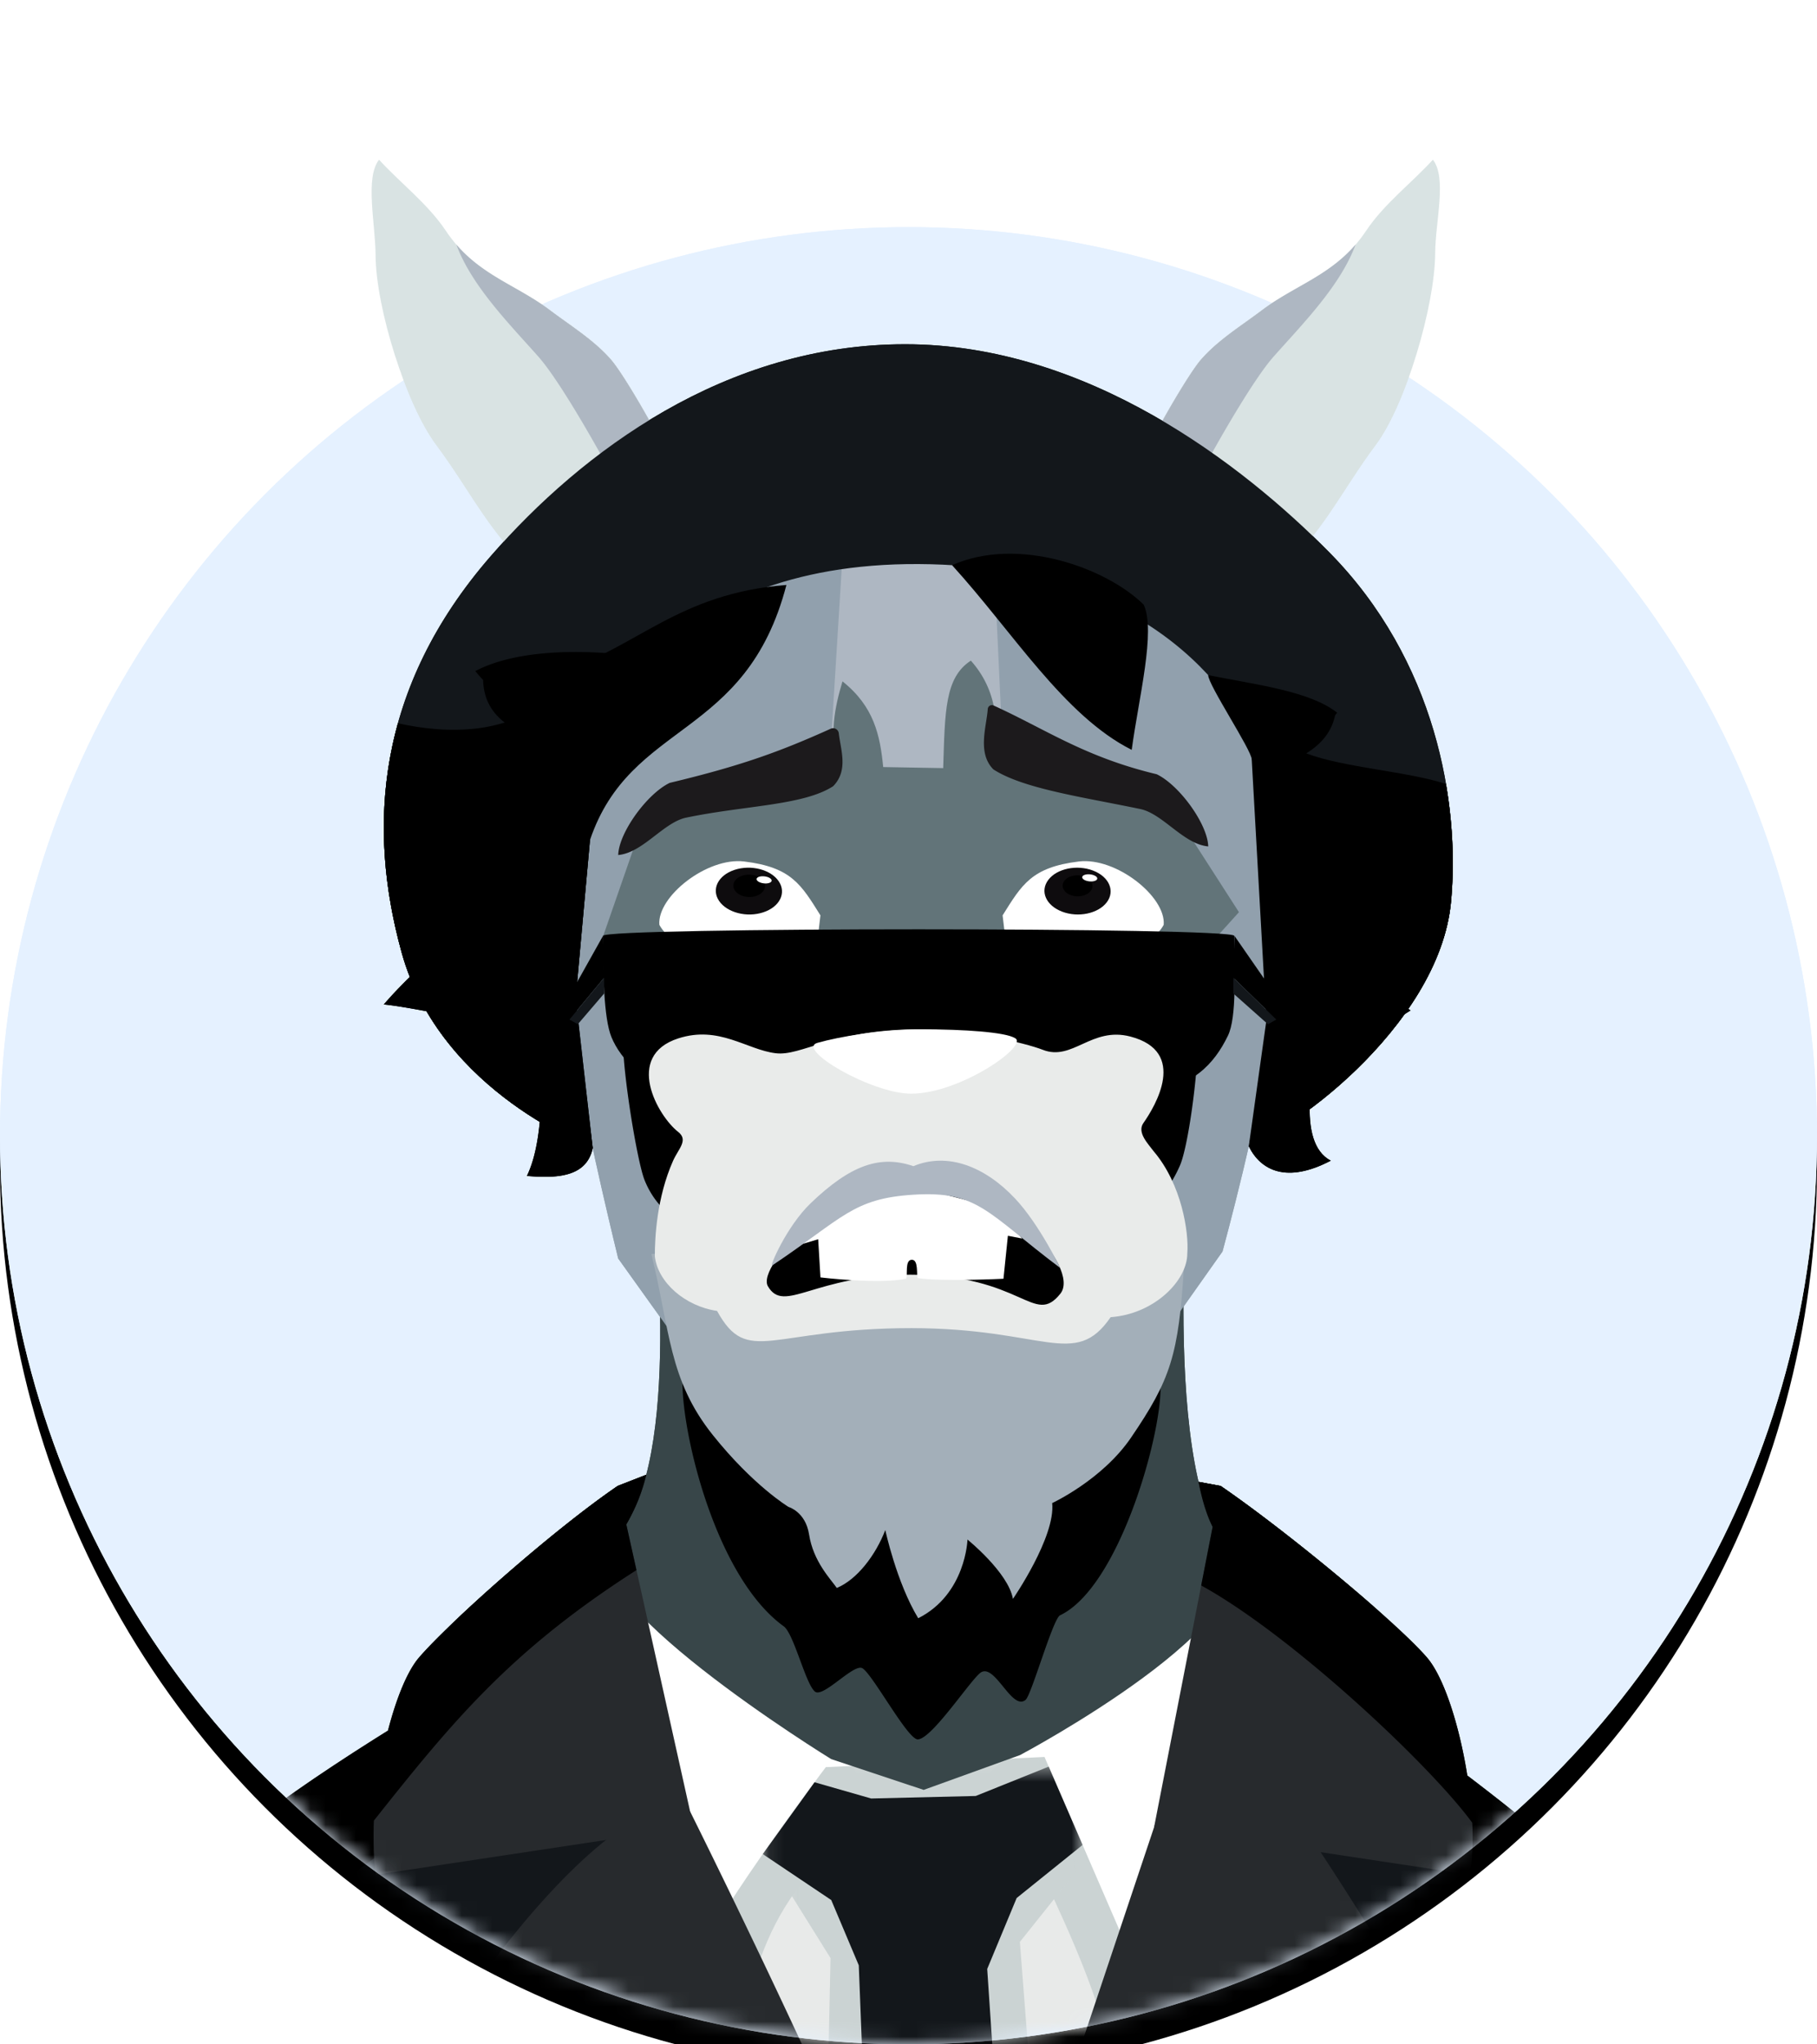 <svg xmlns="http://www.w3.org/2000/svg" xmlns:xlink="http://www.w3.org/1999/xlink" width="120" height="135" viewBox="0 0 120 135">
    <defs>
        <circle id="a" cx="60" cy="60" r="60"/>
        <filter id="b" width="131.7%" height="131.7%" x="-15.8%" y="-14.2%" filterUnits="objectBoundingBox">
            <feOffset dy="2" in="SourceAlpha" result="shadowOffsetOuter1"/>
            <feGaussianBlur in="shadowOffsetOuter1" result="shadowBlurOuter1" stdDeviation="6"/>
            <feColorMatrix in="shadowBlurOuter1" values="0 0 0 0 0 0 0 0 0 0 0 0 0 0 0 0 0 0 0.2 0"/>
        </filter>
        <circle id="c" cx="60" cy="60" r="60"/>
        <path id="e" d="M0 0h83.785v26.182H0z"/>
        <path id="g" d="M.144.247h19.602v20.48H.144z"/>
        <path id="i" d="M3.221.452L.5 12.306s14.824 1.703 13.917.592C13.51 11.787 11.693.155 11.693.155"/>
        <path id="k" d="M.102.5h21.123v19.682H.102z"/>
        <path id="m" d="M60 115c33.137 0 60-26.863 60-60V.54C95.125.18 75.125 0 60 0 52.192 0 32.192.18 0 .54V55c0 33.137 26.863 60 60 60z"/>
        <path id="o" d="M0 0h83.785v26.182H0z"/>
        <path id="q" d="M.144.247h19.602v20.48H.144z"/>
        <path id="s" d="M3.221.452L.5 12.306s14.824 1.703 13.917.592C13.51 11.787 11.693.155 11.693.155"/>
        <path id="u" d="M.102.5h21.123v19.682H.102z"/>
    </defs>
    <g fill="none" fill-rule="evenodd">
        <g transform="translate(0 15)">
            <g fill-rule="nonzero">
                <use fill="#000" filter="url(#b)" xlink:href="#a"/>
                <use fill="#E5F1FF" xlink:href="#a"/>
            </g>
            <mask id="d" fill="#fff">
                <use xlink:href="#c"/>
            </mask>
            <use fill="#E5F1FF" fill-rule="nonzero" xlink:href="#c"/>
            <g mask="url(#d)">
                <g transform="translate(17 95.16)">
                    <mask id="f" fill="#fff">
                        <use xlink:href="#e"/>
                    </mask>
                    <path fill="#13171B" d="M83.785 10.13C79.657 6.76 72.928 1.893 71.714 1.09L15.532.001S6.274 5.202 0 9.962C11.09 20.04 25.821 26.182 41.987 26.182c16.075 0 30.73-6.075 41.798-16.052" mask="url(#f)"/>
                </g>
                <path fill="#E8EAE9" d="M61.871 86.781L42.19 103.967l6.408 16.51a62.82 62.82 0 0 0 25.412-.959l5.799-16.067S70.62 87.689 61.87 86.78"/>
                <path fill="#CBD3D3" d="M80.276 89.156L65.41 102.004s6.952 12.882 7.625 17.75c.257-.059.513-.123.77-.186 2.265-4.55 9.164-18.514 10.009-21.47 1.012-3.544-3.537-8.942-3.537-8.942"/>
                <g transform="translate(51.364 100.614)">
                    <mask id="h" fill="#fff">
                        <use xlink:href="#g"/>
                    </mask>
                    <path fill="#CBD3D3" d="M19.746 7.92L17.114.315 2.967.247l1.706 4.648-4.53 3.432 3.343 5.36-.147 6.891a63.29 63.29 0 0 0 4.284.15 62.99 62.99 0 0 0 8.945-.64l-.576-7.468 3.754-4.7z" mask="url(#h)"/>
                </g>
                <path fill="#D9E3E3" d="M73.853 21.604c-.158-1.475.535-3.37.923-4.716.443-1.532 3.544-6.998 4.542-8.14 1.136-1.302 2.637-2.21 4.058-3.284 2.345-1.77 4.931-2.353 6.848-5.227 1.187-1.78 3.046-3.192 4.409-4.691.94 1.202.16 4.095.15 6.174-.018 3.487-1.946 10.01-3.927 12.659-2.28 3.05-3.602 6.026-6.504 8.468-1.65 1.388-3.753 2.174-5.875 2.83-1.34.414-2.988.426-4.394.888"/>
                <path fill="#AEB7C2" d="M76.342 22.337c.818-2.37 5.7-11.452 7.764-13.78 1.902-2.147 4.412-4.672 5.42-7.406-1.82 2.109-4.078 2.749-6.15 4.313-1.421 1.074-2.922 1.982-4.058 3.285-.998 1.14-4.1 6.607-4.542 8.14-.388 1.345-1.08 3.24-.923 4.715l.23 4.961a9.815 9.815 0 0 1 1.348-.32c.09-1.365.49-2.683.911-3.908"/>
                <path fill="#D9E3E3" d="M45.813 21.604c.158-1.475-.535-3.37-.923-4.716-.442-1.532-3.543-6.998-4.541-8.14-1.137-1.302-2.638-2.21-4.059-3.284-2.344-1.77-4.931-2.353-6.847-5.227-1.188-1.78-3.047-3.192-4.41-4.691-.94 1.202-.239 4.233-.228 6.312.018 3.487 2.024 9.871 4.006 12.52 2.279 3.05 3.602 6.027 6.503 8.469 1.65 1.388 3.753 2.174 5.875 2.83 1.34.414 2.989.426 4.394.888"/>
                <path fill="#AEB7C2" d="M43.324 22.337c-.818-2.37-5.7-11.452-7.763-13.78-1.902-2.147-4.413-4.672-5.422-7.406C31.96 3.26 34.22 3.9 36.29 5.464c1.421 1.074 2.922 1.982 4.059 3.285.998 1.14 4.099 6.607 4.541 8.14.388 1.345 1.081 3.24.923 4.715l-.23 4.961a9.789 9.789 0 0 0-1.348-.32c-.09-1.365-.489-2.683-.91-3.908"/>
                <path fill="#CBD3D3" d="M41.22 100.496c.47 3.938 3.332 16.369 7.889 19.576 0 0-.026-8.342 6.556-13.405 6.583-5.063-12.042-15.446-12.042-15.446l-2.402 9.275z"/>
                <path fill="#FFF" d="M60.32 84.124c-6.333-.001-21.11 4.2-22.316 8.33-1.818 6.225 4.84 20.378 8.297 21.597 1.145-2.976 8.239-12.358 8.239-12.358l14.443-.671 6.307 14.57c.846.35 9.883-19.069 8.877-22.786-.84-3.102-18.739-8.68-23.846-8.682"/>
                <path fill="#384649" d="M43.058 62.08c.299 4.635 1.974 20.253-2.573 24.701-3.473 3.397 14.407 14.38 14.407 14.38l6.109 2.035 6.37-2.301s17.15-9.1 13.623-13.601c-4.544-5.8-2.264-27.504-2.264-27.504"/>
                <path fill="#91A0AD" d="M76.353 73.846l4.386-6.206s2.687-9.876 2.687-12.544c0-1 .556-4.444.876-8.017.532-5.946-.681-17.385-.681-17.385-15.074-10.404-31.493-12.126-46.213 1.493 0 0-1.411 10.726-.504 15.171.907 4.446.534 4.67 1.29 9.56.616 3.986 2.634 12.187 2.634 12.187l5.289 7.39 30.236-1.65z"/>
                <path fill="#AEB7C2" d="M54.59 62.193l2.723-11.854 8.47-.297s1.817 11.632 2.724 12.743c.907 1.111-13.918-.592-13.918-.592"/>
                <g transform="translate(54.09 49.887)">
                    <mask id="j" fill="#fff">
                        <use xlink:href="#i"/>
                    </mask>
                    <path fill="#8A8F95" d="M-5.4 7.12c3.024.148 6.202-.067 7.412-.66 1.512-.592 3.542-1.242 5.055-1.242 1.511 0 3.348.342 4.861.934 3.025.889 5.211.605 8.539.605 1.815 0 3.933-.89 5.747-.593 1.514.297 2.725.89 4.237 1.483 1.21.591 1.816.888 2.118-.89.302-1.186 0-3.26-.302-4.446-.606-2.37-2.723-2.962-4.842-3.26-6.05-1.184-12.102-2.666-18.455-2.074C3.524-2.726-1.619-1.54-7.065-.355c-3.63.888-6.958 2.074-10.59 2.37-2.117.296-3.327 1.186-2.117 3.26 1.21 1.482 3.026 2.372 4.538 2.372 1.513 0 3.026-.594 4.538-.594h3.631" mask="url(#j)"/>
                </g>
                <g>
                    <path fill="#272A2D" d="M24.844 108.796c-.756-4.005.855-12.044 2.825-14.337 1.97-2.292 8.75-8.343 13.13-11.337l1.883-.735a11.99 11.99 0 0 1-1.318 3.28l4.437 19.965-20.957 3.164zM97.147 108.328c.56-4.133-1.005-11.663-2.9-13.869-1.97-2.292-9.257-8.343-13.635-11.337l-1.457-.268c.19.973.481 2.084.93 2.975l-3.863 19.817 20.406 3.083c.188-.14.362-.276.519-.4"/>
                    <path fill="#AEB7C2" d="M54.136 54.98l2.103-8.82-1.389-11.644.791-12.805 9.992.128.582 12.47-1.598 11.851c.05.168 4.118 10.183 2.7 10.442-2.731.498-13.181-1.622-13.181-1.622"/>
                    <path fill="#13171B" d="M59.776 7.732c-11.856 0-21.345 7.08-27.347 13.97-7.603 8.728-8.195 17.94-5.897 26.216 2.584 9.304 12.613 12.907 12.613 12.907L38.02 50.91l1.564-17.316s3.779-11.432 21.086-11.346c17.306.086 21.842 11.304 21.842 11.304l1.947 17.074-1.915 9.748c1.857 0 12.508-7.403 13.286-15.833.603-6.528-1.006-15.945-8.046-23.074-5.714-5.785-15.97-13.735-28.009-13.735"/>
                    <path fill="#627479" d="M81.824 45.236l-5.064 5.61-33.106.064-3.94-3.75 2.588-7.455 13.108-4.103c-.695-1.99-.268-3.95.231-5.607 2.08 1.657 2.48 3.553 2.688 5.658l3.962.07c.12-3.747.102-5.977 1.826-7.098 1.688 1.894 1.99 4.27 1.346 6.977l11.953 2.778 4.408 6.856z"/>
                    <path fill="#FFF" d="M54.184 45.446c-1.266-2.016-1.904-3.179-5.038-3.558-2.449-.295-5.75 2.316-5.601 4.178 0 0 .864 1.878 4.042 1.852 3.236-.028 6.468-1.387 6.468-1.387"/>
                    <path fill="#0E0C0E" d="M50.411 45.245c-1.088.359-2.393.023-2.92-.75-.524-.774-.07-1.693 1.018-2.053 1.087-.359 2.394-.024 2.919.75.525.774.07 1.693-1.017 2.053"/>
                    <path fill="#000" d="M49.933 44.166c-.52.172-1.146.011-1.397-.36-.251-.37-.033-.809.486-.981.52-.172 1.147-.011 1.399.359.25.37.031.81-.488.982"/>
                    <path fill="#FFF" d="M50.961 43.17c-.025.125-.268.197-.541.16-.274-.037-.475-.17-.45-.296.026-.126.268-.198.542-.16.273.036.475.17.449.295M66.215 45.446c1.266-2.016 1.904-3.179 5.038-3.558 2.449-.295 5.75 2.316 5.601 4.178 0 0-.864 1.878-4.042 1.852-3.236-.028-6.468-1.387-6.468-1.387"/>
                    <path fill="#0E0C0E" d="M70.139 45.2c1.066.407 2.388.133 2.955-.616.565-.748.161-1.687-.906-2.096-1.067-.408-2.39-.134-2.955.615-.566.75-.16 1.687.906 2.096"/>
                    <path fill="#000" d="M70.703 44.105c.48.185 1.075.06 1.33-.277.255-.336.071-.759-.406-.943-.48-.184-1.078-.06-1.333.277-.254.337-.07.76.409.943"/>
                    <path fill="#FFF" d="M71.472 42.918c-.015.128.196.254.47.284.275.028.51-.051.524-.179.015-.128-.196-.254-.47-.284-.275-.028-.51.052-.524.18"/>
                    <path fill="#1C1A1C" d="M54.863 33.122c-3.375 1.521-5.93 2.45-10.63 3.574-1.49.71-3.364 3.285-3.405 4.766 1.634-.149 2.994-2.16 4.493-2.47 3.888-.809 7.716-.796 9.697-2.07 1.034-1.047.496-2.419.377-3.506a.378.378 0 0 0-.532-.294M65.622 31.589c3.442 1.567 6.008 3.4 10.769 4.538 1.49.711 3.363 3.286 3.404 4.767-1.634-.15-2.995-2.16-4.493-2.471-3.889-.808-7.716-1.341-9.697-2.616-1.077-1.09-.452-2.82-.37-3.99a.273.273 0 0 1 .387-.228"/>
                    <g transform="translate(50.273 101.16)">
                        <mask id="l" fill="#fff">
                            <use xlink:href="#k"/>
                        </mask>
                        <path fill="#13171B" d="M16.87 9.177l4.355-3.507L18.987.5l-4.82 1.938-6.905.166-3.74-1.072-3.42 4.742L4.625 9.31l1.818 4.31.255 6.526c.67.021 1.34.036 2.016.036 2.234 0 4.439-.12 6.612-.349l-.401-5.972 1.945-4.684z" mask="url(#l)"/>
                    </g>
                    <path fill="#272A2D" d="M45.576 104.62l-3.49.465c-3.894 2.242-7.959 7.296-10.064 10.15a62.065 62.065 0 0 0 21.45 5.861c-3.895-8.452-7.896-16.477-7.896-16.477M76.854 103.76l-5.471 16.35a62.064 62.064 0 0 0 19.289-7.396c-1.9-3.045-4.252-6.728-5.515-8.36l-8.303-.595z"/>
                    <path fill="#000" d="M81.52 31.784c.702 1.06.993 1.768.993 1.768l1.947 17.073-1.915 9.75c1.857 0 12.508-7.405 13.286-15.834.213-2.306.145-4.973-.337-7.772-2.528-.83-6.726-1.073-9.226-2.02 1.069-.657 1.696-1.497 1.904-2.512 0 0-4.856.07-6.652-.453M41.309 30.498c-1.531.287-9.404-.597-9.404-.597.032 1.06.405 2.026 1.425 2.812-.567.171-1.151.307-1.774.382-1.795.216-3.553.05-5.274-.334-1.445 5.183-1.09 10.33.25 15.157 2.584 9.304 12.613 12.908 12.613 12.908l-1.124-9.916 1.564-17.316s.448-1.34 1.724-3.096"/>
                    <path fill="#000" d="M93.155 51.724c-3.388-2.086-6.717-9.905-6.717-9.905 1.308.438 2.896.43 4.547-.255-1.15-2.947-4.545-4.464-6.977-7.773 2.466.002 3.81-1.032 4.301-1.729-1.81-1.417-5.215-1.825-8.514-2.479-.033.599 2.88 4.97 2.873 5.571l.965 17.242-1.16 8.301c.798 1.62 2.527 2.464 5.414.949-2.296-1.22-1.243-6.01-.468-9.61 1.49 1.223 3.89.947 5.736-.312M75.533 24.93c-2.487-2.452-8.316-4.538-12.656-2.608 4.013 4.404 7.394 9.947 11.864 12.195.462-3.435 1.601-7.836.792-9.587M51.937 23.628c-7.112.553-9.838 4.105-14.829 5.687 4.013 4.404.207 6.786 1.857 11.152 2.69-7.924 10.304-6.605 12.972-16.839"/>
                    <path fill="#000" d="M41.912 28.31c-3.262-.413-7.69-.479-10.522 1.004 2.343 2.939 6.28 3.714 6.28 3.714a32.131 32.131 0 0 1-6.797 6.725c1.137.654 2.612.984 3.41.207-.95 4.85-5.525 7.412-8.935 11.368 3.41.361 8.908 2.16 10.183-.081.213 3.485.61 8.607-.731 11.406 2.308.211 3.961-.077 4.345-1.828l-1.157-9.548 1.67-18.483s2.232-3.808 2.254-4.484M41.137 53.623c0 2.347.937 7.983 1.41 9.247a5.716 5.716 0 0 0 4.726 3.642s2.135-2.249 3.992-2.405c1.857-.156 3.597-.782 4.442-2.034.843-1.252 1.972-1.722 3.66-1.722h1.52c1.687 0 3.206.47 4.05 1.722.844 1.252 2.194 1.878 4.051 2.034 1.856.156 4.086 1.597 4.086 1.597 2.7-.313 4.019-1.848 4.85-3.733.545-1.238 1.19-6 1.19-8.348H41.137z"/>
                    <path fill="#000" d="M39.825 46.8c0 2.348.037 5.422.557 6.686.59 1.432 2.223 3.329 5.187 3.642 0 0 3.335.313 5.374.156 2.04-.156 3.949-.782 4.876-2.034.926-1.252 2.165-1.722 4.018-1.722h1.668c1.853 0 3.52.47 4.446 1.722.927 1.252 2.409 1.878 4.448 2.034 2.038.157 5.372-.156 5.372-.156 2.965-.313 4.412-1.849 5.324-3.734.598-1.238.42-4.246.42-6.593 0-.578-41.69-.578-41.69 0"/>
                    <path fill="#A3AFB9" d="M66.375 79.582c.453.043.914.058 1.397.02.092-.008.183-.022.274-.032l-1.671.012"/>
                    <path fill="#000" d="M42.034 88.683l-.67-3.015a11.99 11.99 0 0 0 1.318-3.281l-1.884.735c-4.379 2.994-11.16 9.045-13.129 11.337-.78.908-1.503 2.718-2.046 4.822-2.792 1.743-5.973 3.83-8.623 5.842a62.472 62.472 0 0 0 5.33 4.331l2.374-1.742a35.357 35.357 0 0 1-.016-2.483c5.153-6.498 9.01-11.218 17.346-16.546M79.33 89.696c5.961 3.277 15.087 11.825 17.905 15.673.04 1.044.031 2.054-.088 2.96v-.006a62.637 62.637 0 0 0 3.638-3.034c-1.15-.939-2.501-1.993-3.88-3.044-.514-3.256-1.527-6.47-2.658-7.786-1.97-2.293-9.257-8.343-13.635-11.337l-1.457-.268c.19.972.481 2.083.93 2.975l-.754 3.867zM76.644 76.685c0 3.335-2.786 13.15-6.637 14.983-.47.225-1.888 5.263-2.273 5.582-.898.743-1.99-2.35-2.928-1.826-.6.335-3.26 4.436-4.198 4.436-.67 0-2.99-4.323-3.657-4.7-.568-.322-2.583 1.976-3.126 1.547-.62-.49-1.392-3.826-2.067-4.315-4.47-3.235-6.684-12.588-6.684-16.042 0-5.274 7.01-.287 14.762-.287 7.751 0 16.808-4.651 16.808.622"/>
                    <path fill="#A3AFB9" d="M43.019 67.81c1.244 5.063 1.128 8.283 4.052 11.947 2.676 3.353 5.007 4.754 5.007 4.754s1.122.318 1.355 1.816c.28 1.802 1.44 2.962 1.83 3.533 1.347-.55 2.584-2.196 3.204-3.824 0 0 .742 3.462 2.174 5.825 3.149-1.588 3.255-5.196 3.255-5.196s2.699 2.183 3.001 3.918c0 0 2.82-4.085 2.593-6.327 0 0 3.306-1.533 5.203-4.317 2.618-3.841 3.152-5.46 3.503-11.373.217-3.647-35.177-.756-35.177-.756"/>
                    <path fill="#E9EBEA" d="M43.247 67.96c0-1.26.131-3.885 1.2-6.297.358-.81 1.038-1.37.342-1.917-1.376-1.08-3.568-5.024.009-6.176 2.697-.87 4.51.747 6.432.981 1.685.206 3.703-1.522 9.219-1.58 3.338-.035 7.275.904 8.422 1.354 1.964.771 3.209-1.55 5.787-.875 3.805.996 1.639 4.595.853 5.715-.439.626.333 1.386.68 1.86 1.858 2.18 2.336 5.386 2.222 6.747 0 1.805-2.19 4.002-5.064 4.209-2.367 3.444-4.386.723-13.169.723-9.31 0-10.792 2.557-12.823-1.137-2.119-.31-3.918-1.889-4.11-3.606"/>
                    <path fill="#FFF" d="M60.919 52.971c-2.726 0-5.474.484-6.93.893-1.456.41 3.576 3.358 6.184 3.358 3.255 0 7.824-3.211 6.852-3.673-.645-.393-3.38-.578-6.106-.578"/>
                    <path fill="#000" d="M70.028 70.43c-1.755 2.195-2.46-1.257-9.92-1.257-6.339 0-8.314 2.621-9.392.767-.818-1.407 5.098-7.287 9.523-7.287 5.827 0 11.167 6.055 9.79 7.777"/>
                    <path fill="#FFF" d="M65.633 64.713l-4.996-1.28-5.193.797-2.739 3.002 1.33-.398.15 2.52s3.9.471 5.658.082c.125-.213-.11-1.247.38-1.247.447 0 .292.97.385 1.214 1.702.238 5.664.039 5.664.039l.292-2.837.946.182-1.877-2.074z"/>
                    <path fill="#AEB7C2" d="M70.028 68.737s-1.38-2.876-2.983-4.585c-1.988-2.12-4.46-3.088-6.724-2.144-2.177-.747-4.127-.104-6.789 2.454-1.586 1.525-2.749 4.248-2.536 4.105 4.69-3.142 5.305-4.42 9.325-4.674 4.295-.271 4.844 1.19 9.707 4.844"/>
                    <path fill="#000" d="M37.608 52.327l2.292-2.763-.076-2.763-2.302 4.109z"/>
                    <path fill="#13171B" d="M38.16 52.637l1.74-2.032v-1.041l-2.292 2.763z"/>
                    <path fill="#000" d="M84.29 52.327l-2.837-2.763.076-2.763 2.848 4.109z"/>
                    <path fill="#13171B" d="M83.74 52.637l-2.287-2.032v-1.041l2.838 2.763z"/>
                </g>
            </g>
        </g>
        <mask id="n" fill="#fff">
            <use xlink:href="#m"/>
        </mask>
        <g mask="url(#n)">
            <g transform="translate(17 110.16)">
                <mask id="p" fill="#fff">
                    <use xlink:href="#o"/>
                </mask>
                <path fill="#13171B" d="M83.785 10.13C79.657 6.76 72.928 1.893 71.714 1.09L15.532.001S6.274 5.202 0 9.962C11.09 20.04 25.821 26.182 41.987 26.182c16.075 0 30.73-6.075 41.798-16.052" mask="url(#p)"/>
            </g>
            <path fill="#E8EAE9" d="M61.871 101.781L42.19 118.967l6.408 16.51a62.82 62.82 0 0 0 25.412-.959l5.799-16.067s-9.188-15.762-17.938-16.67"/>
            <path fill="#CBD3D3" d="M80.276 104.156L65.41 117.004s6.952 12.882 7.625 17.75c.257-.059.513-.123.77-.186 2.265-4.55 9.164-18.514 10.009-21.47 1.012-3.544-3.537-8.942-3.537-8.942"/>
            <g transform="translate(51.364 115.614)">
                <mask id="r" fill="#fff">
                    <use xlink:href="#q"/>
                </mask>
                <path fill="#CBD3D3" d="M19.746 7.92L17.114.315 2.967.247l1.706 4.648-4.53 3.432 3.343 5.36-.147 6.891a63.29 63.29 0 0 0 4.284.15 62.99 62.99 0 0 0 8.945-.64l-.576-7.468 3.754-4.7z" mask="url(#r)"/>
            </g>
            <path fill="#D9E3E3" d="M73.853 36.604c-.158-1.475.535-3.37.923-4.716.443-1.532 3.544-6.998 4.542-8.14 1.136-1.302 2.637-2.21 4.058-3.284 2.345-1.77 4.931-2.353 6.848-5.227 1.187-1.78 3.046-3.192 4.409-4.691.94 1.202.16 4.095.15 6.174-.018 3.487-1.946 10.01-3.927 12.659-2.28 3.05-3.602 6.026-6.504 8.468-1.65 1.388-3.753 2.174-5.875 2.83-1.34.414-2.988.426-4.394.888"/>
            <path fill="#AEB7C2" d="M76.342 37.337c.818-2.37 5.7-11.452 7.764-13.78 1.902-2.147 4.412-4.672 5.42-7.406-1.82 2.109-4.078 2.749-6.15 4.313-1.421 1.074-2.922 1.982-4.058 3.285-.998 1.14-4.1 6.607-4.542 8.14-.388 1.345-1.08 3.24-.923 4.715l.23 4.961a9.815 9.815 0 0 1 1.348-.32c.09-1.365.49-2.683.911-3.908"/>
            <path fill="#D9E3E3" d="M45.813 36.604c.158-1.475-.535-3.37-.923-4.716-.442-1.532-3.543-6.998-4.541-8.14-1.137-1.302-2.638-2.21-4.059-3.284-2.344-1.77-4.931-2.353-6.847-5.227-1.188-1.78-3.047-3.192-4.41-4.691-.94 1.202-.239 4.233-.228 6.312.018 3.487 2.024 9.871 4.006 12.52 2.279 3.05 3.602 6.027 6.503 8.469 1.65 1.388 3.753 2.174 5.875 2.83 1.34.414 2.989.426 4.394.888"/>
            <path fill="#AEB7C2" d="M43.324 37.337c-.818-2.37-5.7-11.452-7.763-13.78-1.902-2.147-4.413-4.672-5.422-7.406 1.82 2.109 4.08 2.749 6.151 4.313 1.421 1.074 2.922 1.982 4.059 3.285.998 1.14 4.099 6.607 4.541 8.14.388 1.345 1.081 3.24.923 4.715l-.23 4.961a9.789 9.789 0 0 0-1.348-.32c-.09-1.365-.489-2.683-.91-3.908"/>
            <path fill="#CBD3D3" d="M41.22 115.496c.47 3.938 3.332 16.369 7.889 19.576 0 0-.026-8.342 6.556-13.405 6.583-5.063-12.042-15.446-12.042-15.446l-2.402 9.275z"/>
            <path fill="#FFF" d="M60.32 99.124c-6.333-.001-21.11 4.2-22.316 8.33-1.818 6.225 4.84 20.378 8.297 21.597 1.145-2.976 8.239-12.358 8.239-12.358l14.443-.671 6.307 14.57c.846.35 9.883-19.069 8.877-22.786-.84-3.102-18.739-8.68-23.846-8.682"/>
            <path fill="#384649" d="M43.058 77.08c.299 4.635 1.974 20.253-2.573 24.701-3.473 3.397 14.407 14.38 14.407 14.38l6.109 2.035 6.37-2.301s17.15-9.1 13.623-13.601c-4.544-5.8-2.264-27.504-2.264-27.504"/>
            <path fill="#91A0AD" d="M76.353 88.846l4.386-6.206s2.687-9.876 2.687-12.544c0-1 .556-4.444.876-8.017.532-5.946-.681-17.385-.681-17.385-15.074-10.404-31.493-12.126-46.213 1.493 0 0-1.411 10.726-.504 15.171.907 4.446.534 4.67 1.29 9.56.616 3.986 2.634 12.187 2.634 12.187l5.289 7.39 30.236-1.65z"/>
            <path fill="#AEB7C2" d="M54.59 77.193l2.723-11.854 8.47-.297s1.817 11.632 2.724 12.743c.907 1.111-13.918-.592-13.918-.592"/>
            <g transform="translate(54.09 64.887)">
                <mask id="t" fill="#fff">
                    <use xlink:href="#s"/>
                </mask>
                <path fill="#8A8F95" d="M-5.4 7.12c3.024.148 6.202-.067 7.412-.66 1.512-.592 3.542-1.242 5.055-1.242 1.511 0 3.348.342 4.861.934 3.025.889 5.211.605 8.539.605 1.815 0 3.933-.89 5.747-.593 1.514.297 2.725.89 4.237 1.483 1.21.591 1.816.888 2.118-.89.302-1.186 0-3.26-.302-4.446-.606-2.37-2.723-2.962-4.842-3.26-6.05-1.184-12.102-2.666-18.455-2.074C3.524-2.726-1.619-1.54-7.065-.355c-3.63.888-6.958 2.074-10.59 2.37-2.117.296-3.327 1.186-2.117 3.26 1.21 1.482 3.026 2.372 4.538 2.372 1.513 0 3.026-.594 4.538-.594h3.631" mask="url(#t)"/>
            </g>
            <g>
                <path fill="#272A2D" d="M24.844 123.796c-.756-4.005.855-12.044 2.825-14.337 1.97-2.292 8.75-8.343 13.13-11.337l1.883-.735a11.99 11.99 0 0 1-1.318 3.28l4.437 19.965-20.957 3.164zM97.147 123.328c.56-4.133-1.005-11.663-2.9-13.869-1.97-2.292-9.257-8.343-13.635-11.337l-1.457-.268c.19.973.481 2.084.93 2.975l-3.863 19.817 20.406 3.083c.188-.14.362-.276.519-.4"/>
                <path fill="#AEB7C2" d="M54.136 69.98l2.103-8.82-1.389-11.644.791-12.805 9.992.128.582 12.47-1.598 11.851c.05.168 4.118 10.183 2.7 10.442-2.731.498-13.181-1.622-13.181-1.622"/>
                <path fill="#13171B" d="M59.776 22.732c-11.856 0-21.345 7.08-27.347 13.97-7.603 8.728-8.195 17.94-5.897 26.216 2.584 9.304 12.613 12.907 12.613 12.907L38.02 65.91l1.564-17.316s3.779-11.432 21.086-11.346c17.306.086 21.842 11.304 21.842 11.304l1.947 17.074-1.915 9.748c1.857 0 12.508-7.403 13.286-15.833.603-6.528-1.006-15.945-8.046-23.074-5.714-5.785-15.97-13.735-28.009-13.735"/>
                <path fill="#627479" d="M81.824 60.236l-5.064 5.61-33.106.064-3.94-3.75 2.588-7.455 13.108-4.103c-.695-1.99-.268-3.95.231-5.607 2.08 1.657 2.48 3.553 2.688 5.658l3.962.07c.12-3.747.102-5.977 1.826-7.098 1.688 1.894 1.99 4.27 1.346 6.977l11.953 2.778 4.408 6.856z"/>
                <path fill="#FFF" d="M54.184 60.446c-1.266-2.016-1.904-3.179-5.038-3.558-2.449-.295-5.75 2.316-5.601 4.178 0 0 .864 1.878 4.042 1.852 3.236-.028 6.468-1.387 6.468-1.387"/>
                <path fill="#0E0C0E" d="M50.411 60.245c-1.088.359-2.393.023-2.92-.75-.524-.774-.07-1.693 1.018-2.053 1.087-.359 2.394-.024 2.919.75.525.774.07 1.693-1.017 2.053"/>
                <path fill="#000" d="M49.933 59.166c-.52.172-1.146.011-1.397-.36-.251-.37-.033-.809.486-.981.52-.172 1.147-.011 1.399.359.25.37.031.81-.488.982"/>
                <path fill="#FFF" d="M50.961 58.17c-.025.125-.268.197-.541.16-.274-.037-.475-.17-.45-.296.026-.126.268-.198.542-.16.273.036.475.17.449.295M66.215 60.446c1.266-2.016 1.904-3.179 5.038-3.558 2.449-.295 5.75 2.316 5.601 4.178 0 0-.864 1.878-4.042 1.852-3.236-.028-6.468-1.387-6.468-1.387"/>
                <path fill="#0E0C0E" d="M70.139 60.2c1.066.407 2.388.133 2.955-.616.565-.748.161-1.687-.906-2.096-1.067-.408-2.39-.134-2.955.615-.566.75-.16 1.687.906 2.096"/>
                <path fill="#000" d="M70.703 59.105c.48.185 1.075.06 1.33-.277.255-.336.071-.759-.406-.943-.48-.184-1.078-.06-1.333.277-.254.337-.07.76.409.943"/>
                <path fill="#FFF" d="M71.472 57.918c-.015.128.196.254.47.284.275.028.51-.051.524-.179.015-.128-.196-.254-.47-.284-.275-.028-.51.052-.524.18"/>
                <path fill="#1C1A1C" d="M54.863 48.122c-3.375 1.521-5.93 2.45-10.63 3.574-1.49.71-3.364 3.285-3.405 4.766 1.634-.149 2.994-2.16 4.493-2.47 3.888-.809 7.716-.796 9.697-2.07 1.034-1.047.496-2.419.377-3.506a.378.378 0 0 0-.532-.294M65.622 46.589c3.442 1.567 6.008 3.4 10.769 4.538 1.49.711 3.363 3.286 3.404 4.767-1.634-.15-2.995-2.16-4.493-2.471-3.889-.808-7.716-1.341-9.697-2.616-1.077-1.09-.452-2.82-.37-3.99a.273.273 0 0 1 .387-.228"/>
                <g transform="translate(50.273 116.16)">
                    <mask id="v" fill="#fff">
                        <use xlink:href="#u"/>
                    </mask>
                    <path fill="#13171B" d="M16.87 9.177l4.355-3.507L18.987.5l-4.82 1.938-6.905.166-3.74-1.072-3.42 4.742L4.625 9.31l1.818 4.31.255 6.526c.67.021 1.34.036 2.016.036 2.234 0 4.439-.12 6.612-.349l-.401-5.972 1.945-4.684z" mask="url(#v)"/>
                </g>
                <path fill="#272A2D" d="M45.576 119.62l-3.49.465c-3.894 2.242-7.959 7.296-10.064 10.15a62.065 62.065 0 0 0 21.45 5.861c-3.895-8.452-7.896-16.477-7.896-16.477M76.854 118.76l-5.471 16.35a62.064 62.064 0 0 0 19.289-7.396c-1.9-3.045-4.252-6.728-5.515-8.36l-8.303-.595z"/>
                <path fill="#000" d="M81.52 46.784c.702 1.06.993 1.768.993 1.768l1.947 17.073-1.915 9.75c1.857 0 12.508-7.405 13.286-15.834.213-2.306.145-4.973-.337-7.772-2.528-.83-6.726-1.073-9.226-2.02 1.069-.657 1.696-1.497 1.904-2.512 0 0-4.856.07-6.652-.453M41.309 45.498c-1.531.287-9.404-.597-9.404-.597.032 1.06.405 2.026 1.425 2.812-.567.171-1.151.307-1.774.382-1.795.216-3.553.05-5.274-.334-1.445 5.183-1.09 10.33.25 15.157 2.584 9.304 12.613 12.908 12.613 12.908l-1.124-9.916 1.564-17.316s.448-1.34 1.724-3.096"/>
                <path fill="#000" d="M93.155 66.724c-3.388-2.086-6.717-9.905-6.717-9.905 1.308.438 2.896.43 4.547-.255-1.15-2.947-4.545-4.464-6.977-7.773 2.466.002 3.81-1.032 4.301-1.729-1.81-1.417-5.215-1.825-8.514-2.479-.033.599 2.88 4.97 2.873 5.571l.965 17.242-1.16 8.301c.798 1.62 2.527 2.464 5.414.949-2.296-1.22-1.243-6.01-.468-9.61 1.49 1.223 3.89.947 5.736-.312M75.533 39.93c-2.487-2.452-8.316-4.538-12.656-2.608 4.013 4.404 7.394 9.947 11.864 12.195.462-3.435 1.601-7.836.792-9.587M51.937 38.628c-7.112.553-9.838 4.105-14.829 5.687 4.013 4.404.207 6.786 1.857 11.152 2.69-7.924 10.304-6.605 12.972-16.839"/>
                <path fill="#000" d="M41.912 43.31c-3.262-.413-7.69-.479-10.522 1.004 2.343 2.939 6.28 3.714 6.28 3.714a32.131 32.131 0 0 1-6.797 6.725c1.137.654 2.612.984 3.41.207-.95 4.85-5.525 7.412-8.935 11.368 3.41.361 8.908 2.16 10.183-.081.213 3.485.61 8.607-.731 11.406 2.308.211 3.961-.077 4.345-1.828l-1.157-9.548 1.67-18.483s2.232-3.808 2.254-4.484M41.137 68.623c0 2.347.937 7.983 1.41 9.247a5.716 5.716 0 0 0 4.726 3.642s2.135-2.249 3.992-2.405c1.857-.156 3.597-.782 4.442-2.034.843-1.252 1.972-1.722 3.66-1.722h1.52c1.687 0 3.206.47 4.05 1.722.844 1.252 2.194 1.878 4.051 2.034 1.856.156 4.086 1.597 4.086 1.597 2.7-.313 4.019-1.848 4.85-3.733.545-1.238 1.19-6 1.19-8.348H41.137z"/>
                <path fill="#000" d="M39.825 61.8c0 2.348.037 5.422.557 6.686.59 1.432 2.223 3.329 5.187 3.642 0 0 3.335.313 5.374.156 2.04-.156 3.949-.782 4.876-2.034.926-1.252 2.165-1.722 4.018-1.722h1.668c1.853 0 3.52.47 4.446 1.722.927 1.252 2.409 1.878 4.448 2.034 2.038.157 5.372-.156 5.372-.156 2.965-.313 4.412-1.849 5.324-3.734.598-1.238.42-4.246.42-6.593 0-.578-41.69-.578-41.69 0"/>
                <path fill="#A3AFB9" d="M66.375 94.582c.453.043.914.058 1.397.02.092-.008.183-.022.274-.032l-1.671.012"/>
                <path fill="#000" d="M42.034 103.683l-.67-3.015a11.99 11.99 0 0 0 1.318-3.281l-1.884.735c-4.379 2.994-11.16 9.045-13.129 11.337-.78.908-1.503 2.718-2.046 4.822-2.792 1.743-5.973 3.83-8.623 5.842a62.472 62.472 0 0 0 5.33 4.331l2.374-1.742a35.357 35.357 0 0 1-.016-2.483c5.153-6.498 9.01-11.218 17.346-16.546M79.33 104.696c5.961 3.277 15.087 11.825 17.905 15.673.04 1.044.031 2.054-.088 2.96v-.006a62.637 62.637 0 0 0 3.638-3.034c-1.15-.939-2.501-1.993-3.88-3.044-.514-3.256-1.527-6.47-2.658-7.786-1.97-2.293-9.257-8.343-13.635-11.337l-1.457-.268c.19.972.481 2.083.93 2.975l-.754 3.867zM76.644 91.685c0 3.335-2.786 13.15-6.637 14.983-.47.225-1.888 5.263-2.273 5.582-.898.743-1.99-2.35-2.928-1.826-.6.335-3.26 4.436-4.198 4.436-.67 0-2.99-4.323-3.657-4.7-.568-.322-2.583 1.976-3.126 1.547-.62-.49-1.392-3.826-2.067-4.315-4.47-3.235-6.684-12.588-6.684-16.042 0-5.274 7.01-.287 14.762-.287 7.751 0 16.808-4.651 16.808.622"/>
                <path fill="#A3AFB9" d="M43.019 82.81c1.244 5.063 1.128 8.283 4.052 11.947 2.676 3.353 5.007 4.754 5.007 4.754s1.122.318 1.355 1.816c.28 1.802 1.44 2.962 1.83 3.533 1.347-.55 2.584-2.196 3.204-3.824 0 0 .742 3.462 2.174 5.825 3.149-1.588 3.255-5.196 3.255-5.196s2.699 2.183 3.001 3.918c0 0 2.82-4.085 2.593-6.327 0 0 3.306-1.533 5.203-4.317 2.618-3.841 3.152-5.46 3.503-11.373.217-3.647-35.177-.756-35.177-.756"/>
                <path fill="#E9EBEA" d="M43.247 82.96c0-1.26.131-3.885 1.2-6.297.358-.81 1.038-1.37.342-1.917-1.376-1.08-3.568-5.024.009-6.176 2.697-.87 4.51.747 6.432.981 1.685.206 3.703-1.522 9.219-1.58 3.338-.035 7.275.904 8.422 1.354 1.964.771 3.209-1.55 5.787-.875 3.805.996 1.639 4.595.853 5.715-.439.626.333 1.386.68 1.86 1.858 2.18 2.336 5.386 2.222 6.747 0 1.805-2.19 4.002-5.064 4.209-2.367 3.444-4.386.723-13.169.723-9.31 0-10.792 2.557-12.823-1.137-2.119-.31-3.918-1.889-4.11-3.606"/>
                <path fill="#FFF" d="M60.919 67.971c-2.726 0-5.474.484-6.93.893-1.456.41 3.576 3.358 6.184 3.358 3.255 0 7.824-3.211 6.852-3.673-.645-.393-3.38-.578-6.106-.578"/>
                <path fill="#000" d="M70.028 85.43c-1.755 2.195-2.46-1.257-9.92-1.257-6.339 0-8.314 2.621-9.392.767-.818-1.407 5.098-7.287 9.523-7.287 5.827 0 11.167 6.055 9.79 7.777"/>
                <path fill="#FFF" d="M65.633 79.713l-4.996-1.28-5.193.797-2.739 3.002 1.33-.398.15 2.52s3.9.471 5.658.082c.125-.213-.11-1.247.38-1.247.447 0 .292.97.385 1.214 1.702.238 5.664.039 5.664.039l.292-2.837.946.182-1.877-2.074z"/>
                <path fill="#AEB7C2" d="M70.028 83.737s-1.38-2.876-2.983-4.585c-1.988-2.12-4.46-3.088-6.724-2.144-2.177-.747-4.127-.104-6.789 2.454-1.586 1.525-2.749 4.248-2.536 4.105 4.69-3.142 5.305-4.42 9.325-4.674 4.295-.271 4.844 1.19 9.707 4.844"/>
                <path fill="#000" d="M37.608 67.327l2.292-2.763-.076-2.763-2.302 4.109z"/>
                <path fill="#13171B" d="M38.16 67.637l1.74-2.032v-1.041l-2.292 2.763z"/>
                <path fill="#000" d="M84.29 67.327l-2.837-2.763.076-2.763 2.848 4.109z"/>
                <path fill="#13171B" d="M83.74 67.637l-2.287-2.032v-1.041l2.838 2.763z"/>
            </g>
        </g>
    </g>
</svg>
